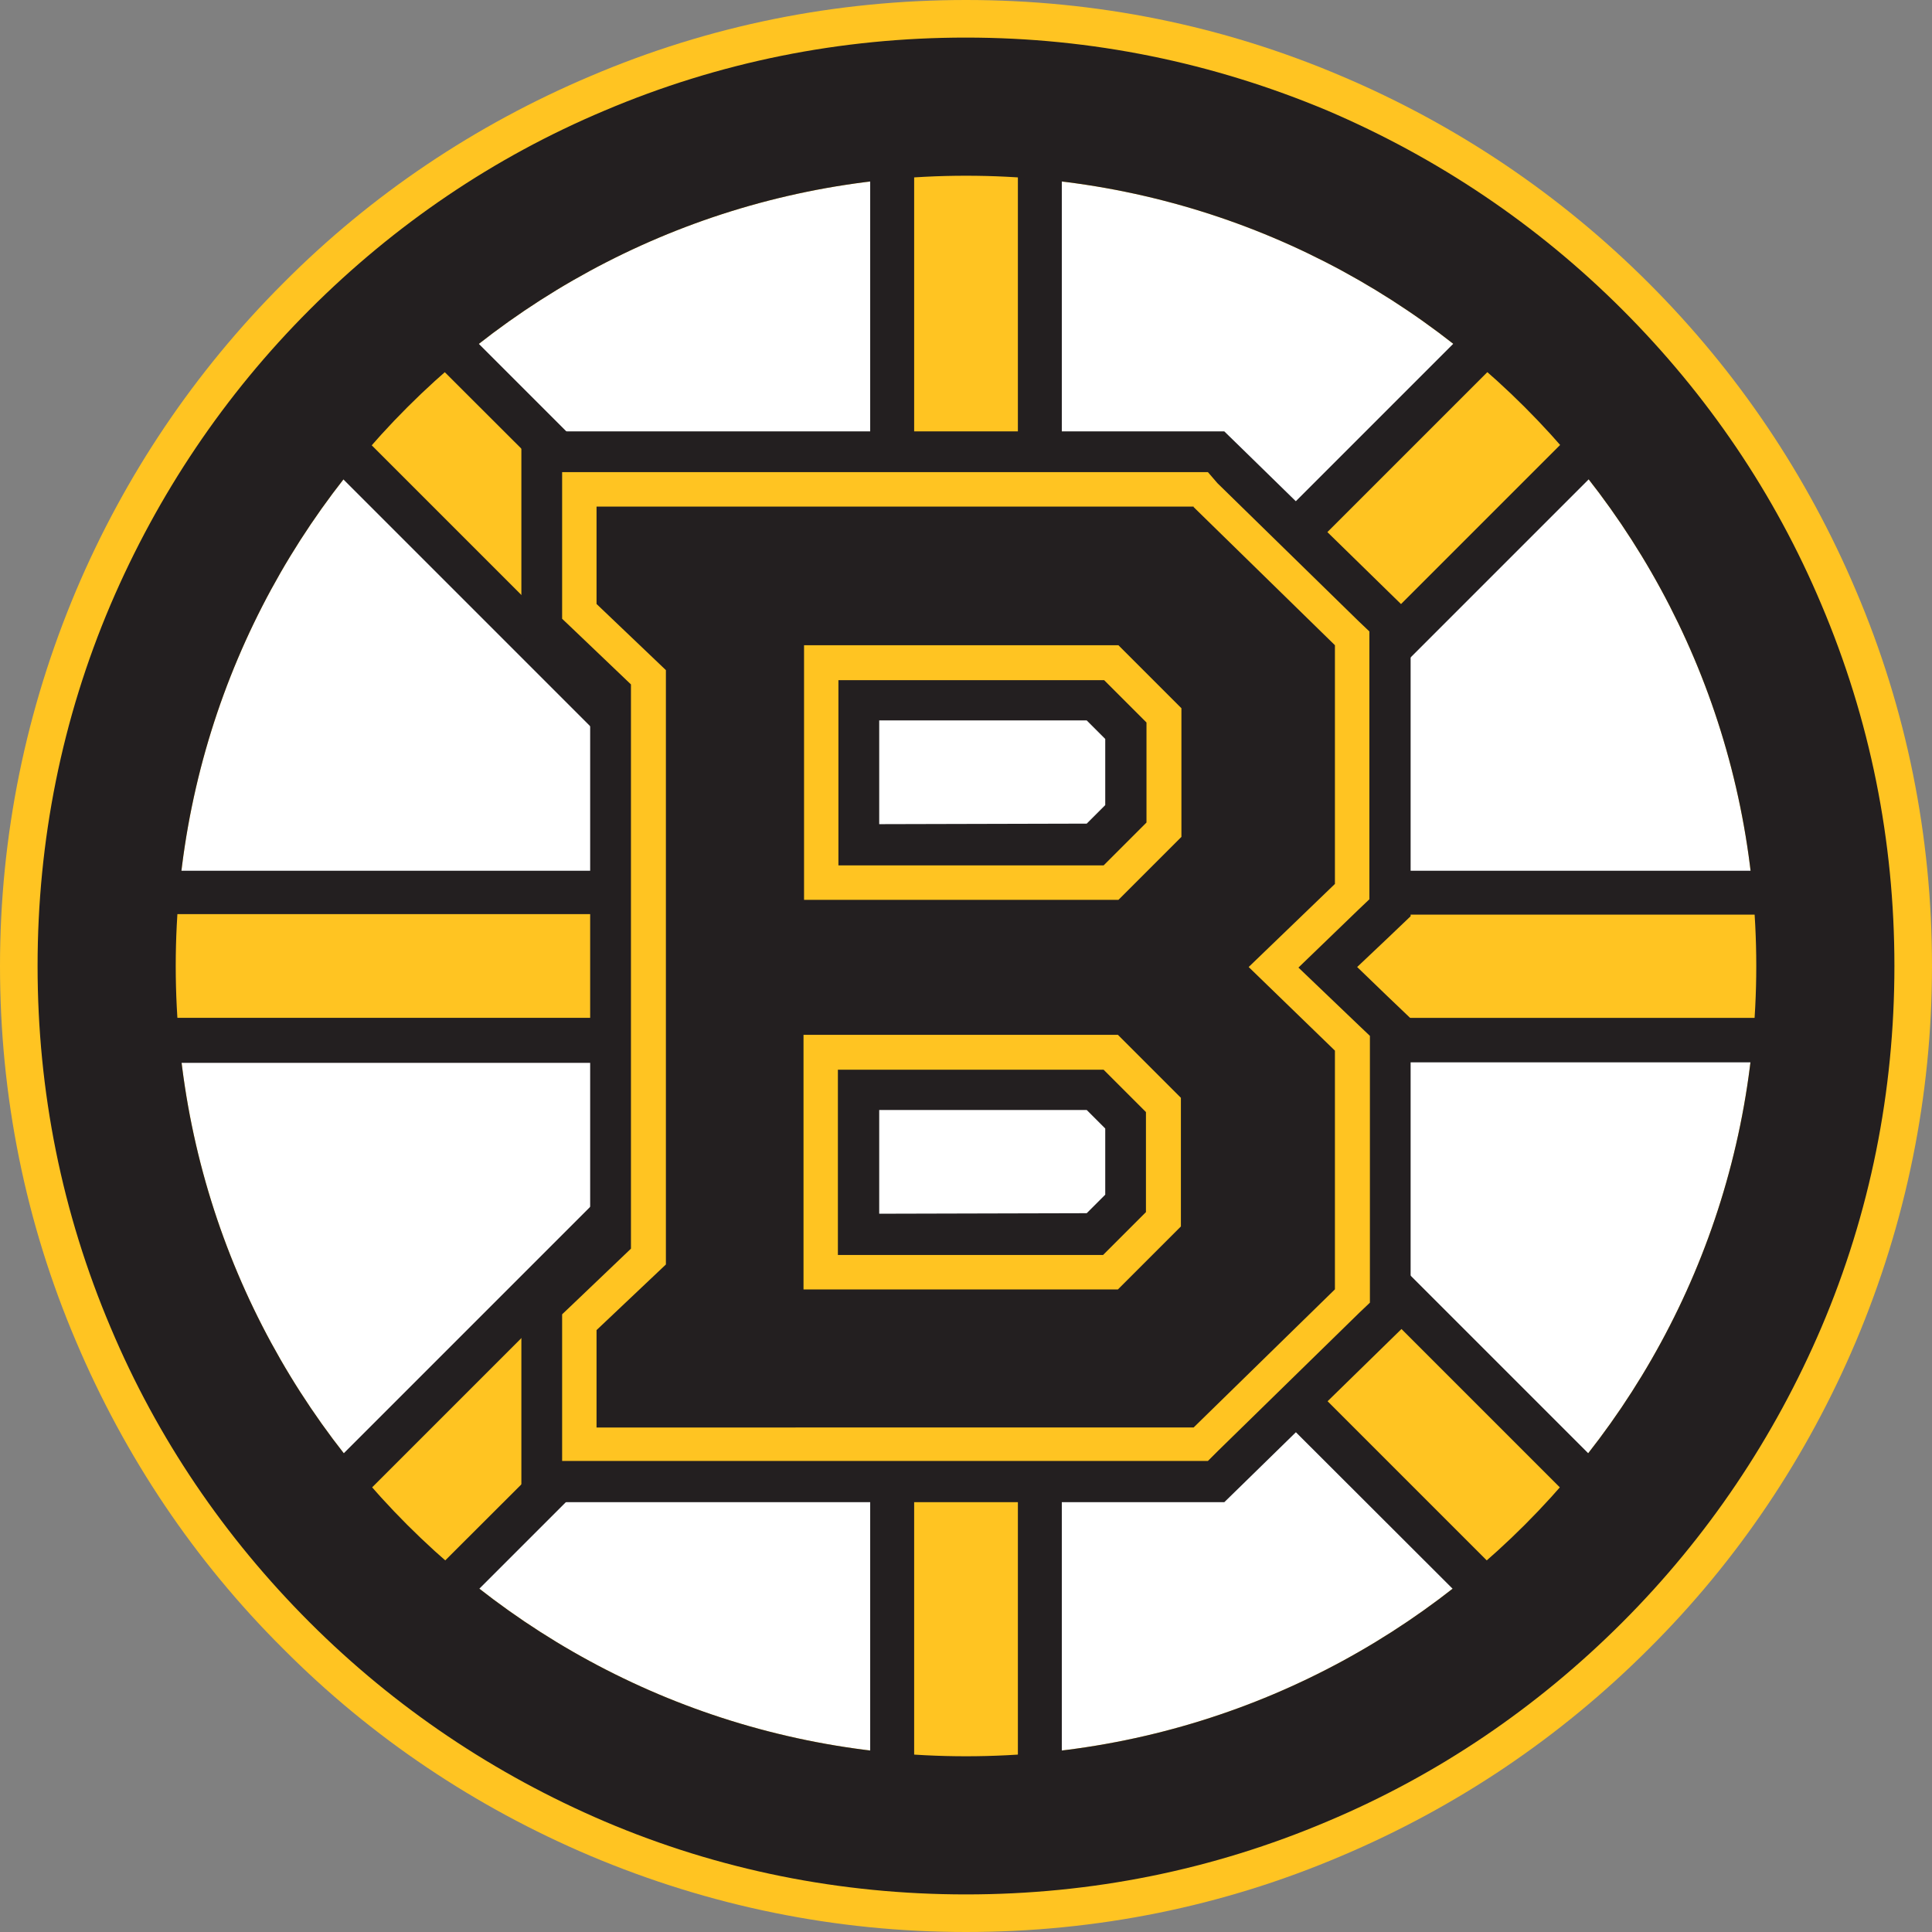 <?xml version="1.0" encoding="utf-8"?>
<!-- Generator: Adobe Illustrator 24.3.0, SVG Export Plug-In . SVG Version: 6.00 Build 0)  -->
<svg version="1.1" id="Layer_1" xmlns="http://www.w3.org/2000/svg" xmlns:xlink="http://www.w3.org/1999/xlink" x="0px" y="0px"
	 viewBox="0 0 512 512" style="enable-background:new 0 0 512 512;" xml:space="preserve">
<rect x="0" y="0" width="512" height="512" fill="#808080" stroke="none"/>
<style type="text/css">
	.st0{fill:#FFFFFF;}
	.st1{fill:#FFC422;}
	.st2{fill:#231F20;}
</style>
<g id="XMLID_1_">
	<path id="XMLID_3_" class="st0" d="M256,488.71c-62.14,0-120.64-24.27-164.54-68.17C47.55,376.64,23.29,318.14,23.29,256
		S47.55,135.36,91.46,91.46S193.86,23.29,256,23.29s120.64,24.27,164.54,68.17s68.17,102.4,68.17,164.54s-24.27,120.64-68.17,164.54
		C376.64,464.45,318.14,488.71,256,488.71z"/>
	<path id="XMLID_6_" class="st1" d="M256,46.57c115.59,0,209.43,93.7,209.43,209.43c0,115.59-93.7,209.43-209.43,209.43
		c-115.59,0-209.43-93.7-209.43-209.43C46.57,140.41,140.41,46.57,256,46.57 M256,0c-34.51,0-68.03,6.73-99.59,20.2
		C125.97,33.1,98.47,51.48,75.05,75.05C51.62,98.47,33.1,125.97,20.2,156.41C6.87,187.97,0,221.49,0,256s6.73,68.03,20.2,99.59
		c12.91,30.44,31.28,57.93,54.85,81.36c23.43,23.57,50.92,41.94,81.36,54.85C187.97,505.13,221.49,512,256,512
		s68.03-6.73,99.59-20.2c30.44-12.91,57.79-31.28,81.36-54.85c23.57-23.43,41.94-50.92,54.85-81.36
		C505.13,324.03,512,290.51,512,256s-6.73-68.03-20.2-99.59c-12.91-30.44-31.28-57.79-54.85-81.36
		c-23.43-23.43-50.92-41.94-81.36-54.85C324.03,6.73,290.51,0,256,0z"/>
	<polygon id="XMLID_7_" class="st1" points="275.5,165.1 236.36,165.1 236.36,25.95 275.5,25.95 	"/>
	<path id="XMLID_10_" class="st2" d="M281.39,20.06v150.93h-50.78V20.06H281.39 M269.75,31.7h-27.49v127.65h27.49V31.7z"/>
	<rect id="XMLID_11_" x="236.36" y="347.6" class="st1" width="39.14" height="138.87"/>
	<path id="XMLID_14_" class="st2" d="M281.39,341.71v150.51h-50.78V341.71H281.39 M269.75,353.35h-27.49v127.23h27.49V353.35z"/>
	<path id="XMLID_20_" class="st1" d="M404.97,432.89l-95.81-95.81l7.86-7.86l1.68-1.68v-2.38v-33.81l113.9,113.9L404.97,432.89z
		 M107.03,432.89l-27.77-27.77L198.77,285.6l8.28-8.28v55.27L107.03,432.89z M486.19,275.78H317.3h-11.22l-5.61-5.61l-1.68-1.68
		h-2.38h-83.32h-5.89v5.89v1.54H194.7H25.67v-39.14H194.7h12.62v1.82v5.89h5.89h83.32h2.38l1.68-1.68l5.89-5.89h10.8h169.03v38.86
		H486.19z M207.18,235.1l-8.42-8.42L79.25,107.17l27.63-27.63l100.3,100.3V235.1z M318.84,220.93v-33.39v-2.38l-1.68-1.68
		l-8.14-8.14l95.95-95.95l27.63,27.63L318.84,220.93z"/>
	<path id="XMLID_27_" class="st2" d="M404.97,71.26l35.91,35.91L317.3,230.75h174.78v50.78H317.3l123.58,123.58l-35.91,35.91
		L300.89,337.08l12.06-12.06v-34.09l-16.69-16.69h-83.32v60.88L106.89,441.16l-35.91-35.91l123.58-123.58H19.92v-50.92H194.7
		L71.12,107.17l35.91-35.91l106.05,106.05v61.02h83.32l16.69-16.69v-34.09l-12.2-12.2L404.97,71.26 M404.97,87.81l-87.67,87.67
		l3.93,3.93l3.37,3.37v4.77v19.22l99.73-99.73L404.97,87.81z M107.03,87.81l-19.36,19.36l113.9,113.9v-38.86L107.03,87.81z
		 M480.44,242.39H317.3h-8.42l-4.21,4.21l-3.37,3.37h-4.77h-83.32h-11.64v-7.72h-6.73H31.56v27.49H194.7h6.59v-7.29h11.64h83.32
		h4.77l3.37,3.37l3.93,3.93h8.84h163.28V242.39L480.44,242.39z M201.29,291.49L87.53,405.25l19.36,19.36l94.4-94.26V291.49z
		 M324.59,305.38v19.64v4.77l-3.37,3.37l-3.79,3.79l87.53,87.53l19.36-19.36L324.59,305.38z"/>
	<path id="XMLID_31_" class="st2" d="M320.39,388.28h-4.07H158.09h-9.96v-9.96v-25.81v-4.35l3.09-2.95l15.29-14.45V181.94
		l-15.29-14.59l-3.09-2.95v-4.21v-25.81v-9.96h9.96h158.23h4.07l2.95,2.81l37.45,36.61l2.95,2.95v4.21v63.26v4.21l-3.09,2.95
		l-15.43,14.87l15.43,14.87l3.09,2.95v4.21v63.26v4.21l-2.95,2.95l-37.45,36.75L320.39,388.28z M222.9,331.75h69.16l10.8-10.8
		v-25.81l-10.8-10.8H222.9L222.9,331.75L222.9,331.75z M223.04,228.51h69.16l10.8-10.8v-25.81l-10.8-10.8h-69.16L223.04,228.51
		L223.04,228.51z"/>
	<path id="XMLID_38_" class="st2" d="M316.32,134.38l37.45,36.61v63.26l-22.86,22.02l22.86,22.16v63.26l-37.45,36.61H158.09v-25.81
		l18.38-17.39V177.59l-18.38-17.53v-25.81h158.23 M213.08,238.47h83.32l16.69-16.69v-34.09l-16.69-16.69h-83.32V238.47
		 M212.94,341.71h83.32l16.69-16.69v-34.09l-16.69-16.69h-83.32L212.94,341.71 M324.45,114.32h-8.14H158.09h-19.92v19.92v25.81v8.56
		l6.17,5.89l12.06,11.64v140.27l-12.06,11.5l-6.17,5.89v8.56v25.81v19.92h19.92h158.23h8.14l5.89-5.75l37.45-36.61l6.03-5.89v-8.42
		v-62.98v-8.56l-6.17-5.89l-8-7.72l8-7.57l6.17-5.89v-8.56v-63.26v-8.42l-6.03-5.89l-37.45-36.61L324.45,114.32z M233,218.41v-27.49
		h54.99l4.91,4.91v17.53l-4.91,4.91L233,218.41L233,218.41z M233,321.65v-27.49h54.99l4.91,4.91v17.53l-4.91,4.91L233,321.65
		L233,321.65z"/>
	<path id="XMLID_42_" class="st2" d="M318.14,382.95h-1.82H158.09h-4.49v-4.63v-25.81v-1.96l1.4-1.4l16.83-16.13V179.55L155,163.42
		l-1.4-1.4v-1.96v-25.81v-4.49h4.63h158.09h1.82l1.4,1.26L357,167.63l1.4,1.4v1.96v63.26v1.96l-1.4,1.4l-19.5,18.8l19.5,18.8
		l1.4,1.4v1.96v63.26v1.96l-1.4,1.4l-37.45,36.61L318.14,382.95z M217.56,337.08h76.87l14.03-14.03v-30.3l-13.89-13.89h-76.87
		L217.56,337.08L217.56,337.08z M217.56,233.84h76.87l14.03-14.03v-30.3l-13.89-13.89h-76.87v58.21H217.56z"/>
	<path id="XMLID_49_" class="st1" d="M316.32,134.38l37.45,36.61v63.26l-22.86,22.02l22.86,22.16v63.26l-37.45,36.61H158.09v-25.81
		l18.38-17.39V177.59l-18.38-17.53v-25.81h158.23 M213.08,238.47h83.32l16.69-16.69v-34.09l-16.69-16.69h-83.32V238.47
		 M212.94,341.71h83.32l16.69-16.69v-34.09l-16.69-16.69h-83.32L212.94,341.71 M320.11,125.12h-3.79H158.09h-9.12v9.12v25.81v3.93
		l2.81,2.67l15.43,14.73v149.53l-15.43,14.73l-2.81,2.67v3.93v25.81v9.12h9.12h158.23h3.79l2.67-2.67l37.45-36.61l2.81-2.67v-3.93
		v-62.84v-3.93l-2.81-2.67l-16.13-15.43l15.99-15.43l2.81-2.67v-3.93v-63.26v-3.79l-2.81-2.67l-37.45-36.61L320.11,125.12z
		 M222.19,229.35v-49.1h70.42l11.22,11.22v26.51l-11.36,11.36H222.19L222.19,229.35z M222.05,332.59v-49.1h70.42l11.22,11.22v26.51
		l-11.36,11.36H222.05L222.05,332.59z"/>
	<path id="XMLID_52_" class="st2" d="M256,46.57c115.59,0,209.43,93.7,209.43,209.43c0,115.59-93.7,209.43-209.43,209.43
		c-115.59,0-209.43-93.7-209.43-209.43C46.57,140.41,140.41,46.57,256,46.57 M256,9.96c-33.24,0-65.37,6.45-95.81,19.36
		c-29.32,12.34-55.55,30.16-78.13,52.74s-40.26,48.96-52.74,78.13C16.41,190.49,9.96,222.76,9.96,256s6.45,65.37,19.36,95.81
		c12.34,29.32,30.16,55.55,52.74,78.13s48.96,40.26,78.13,52.74c30.3,12.91,62.56,19.36,95.81,19.36s65.37-6.45,95.81-19.36
		c29.32-12.34,55.55-30.16,78.13-52.74s40.26-48.96,52.74-78.13c12.91-30.3,19.36-62.56,19.36-95.81s-6.45-65.37-19.36-95.81
		c-12.34-29.32-30.16-55.55-52.74-78.13s-48.96-40.26-78.13-52.74C321.37,16.55,289.24,9.96,256,9.96z"/>
</g>
</svg>
